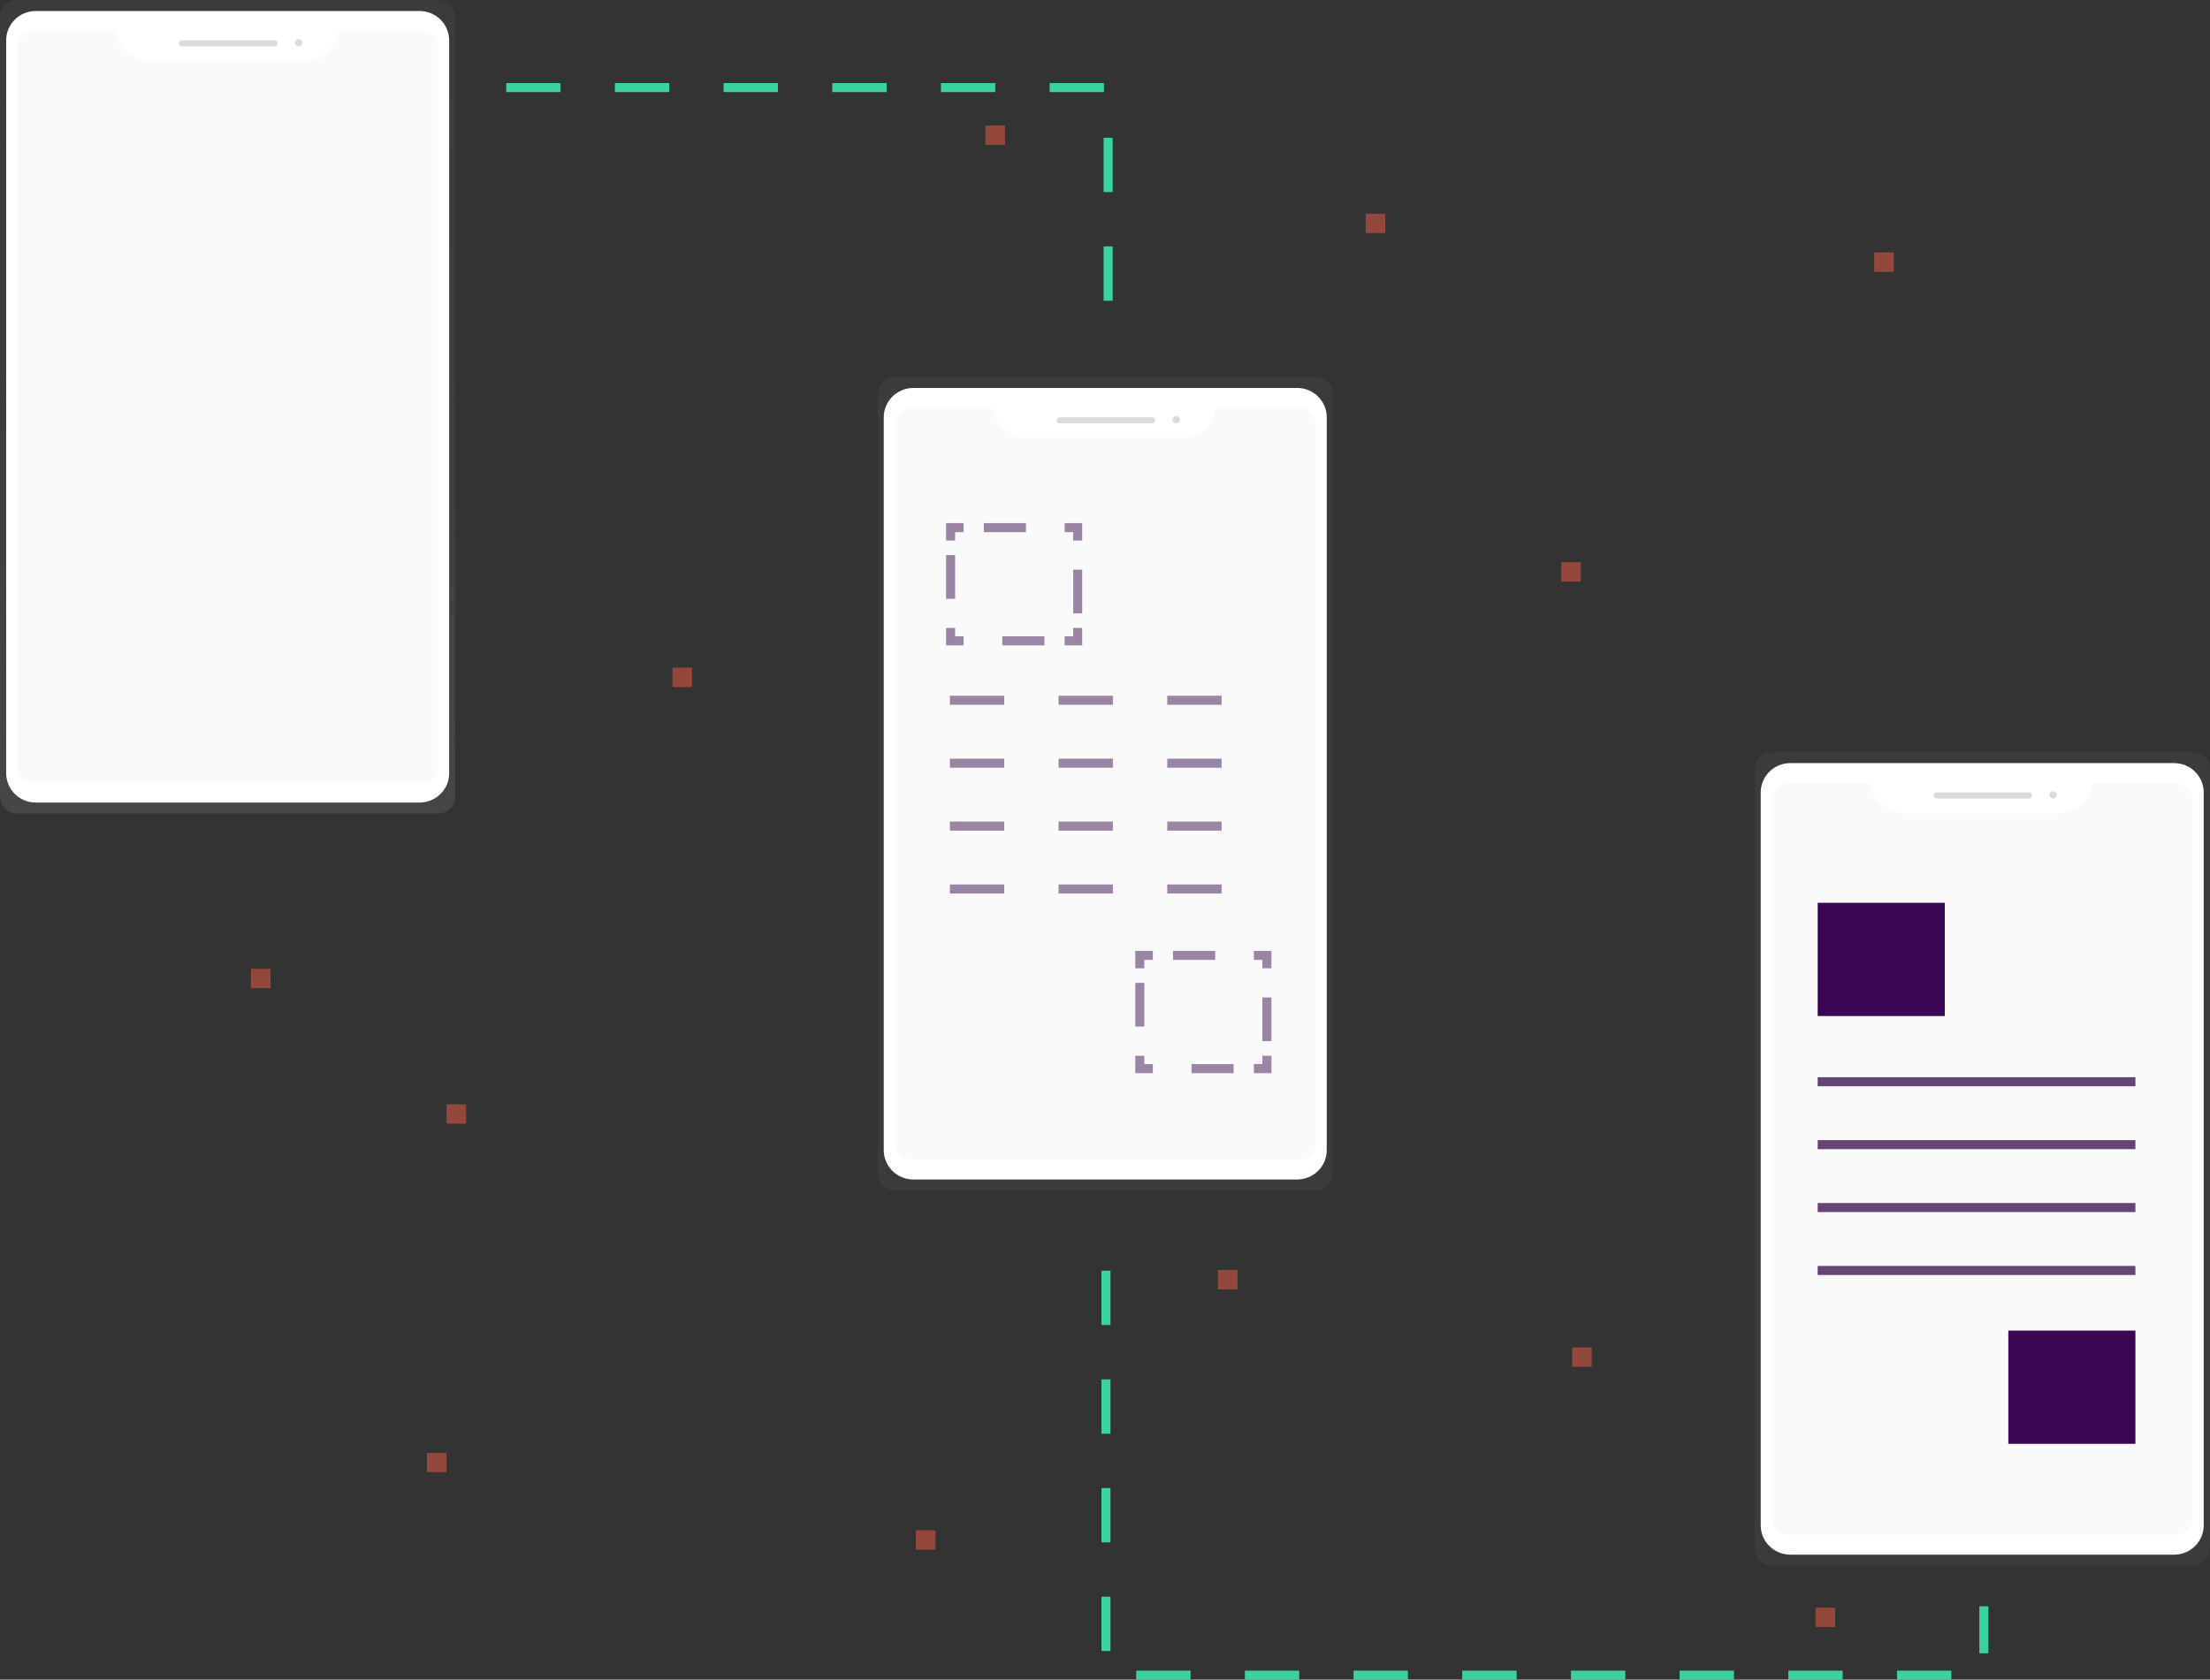 <svg viewBox="0 0 488 371" fill="none" xmlns="http://www.w3.org/2000/svg"><rect x="0" y="0" width="488" height="371" fill="#333333" stroke="none"/><path d="M96.716 0H3.82C1.71 0 0 1.693 0 3.782v172.131c0 2.089 1.71 3.782 3.82 3.782h92.896c2.11 0 3.82-1.693 3.82-3.782V3.783c0-2.09-1.71-3.783-3.82-3.783z" fill="url(#paint0_linear)"/><path d="M92.637 2.427H7.907c-3.614 0-6.545 2.902-6.545 6.481v161.877c0 3.58 2.93 6.481 6.545 6.481h84.73c3.615 0 6.545-2.902 6.545-6.48V8.907c0-3.58-2.93-6.48-6.545-6.48z" fill="#fff"/><path d="M74.845 6.823a7.835 7.835 0 0 1-2.668 4.755 7.978 7.978 0 0 1-5.149 1.897H33.243a7.978 7.978 0 0 1-5.148-1.897 7.835 7.835 0 0 1-2.668-4.755H7.529c-.985 0-1.93.388-2.627 1.077a3.66 3.66 0 0 0-1.087 2.6v158.7c0 .974.39 1.91 1.087 2.6a3.732 3.732 0 0 0 2.627 1.077h85.483c.985 0 1.93-.388 2.626-1.078a3.658 3.658 0 0 0 1.088-2.6V10.501c0-.975-.391-1.91-1.086-2.6a3.733 3.733 0 0 0-2.624-1.078H74.845z" fill="#FAFAFA"/><path d="M60.627 8.904H40.191a.678.678 0 0 0-.681.675c0 .373.305.675.681.675h20.436a.678.678 0 0 0 .682-.675.678.678 0 0 0-.681-.675zM65.94 10.253c.45 0 .815-.361.815-.807a.812.812 0 0 0-.816-.808.812.812 0 0 0-.815.808c0 .446.365.807.815.807z" fill="#DBDBDB"/><path d="M96.716 0H3.82C1.71 0 0 1.693 0 3.782v172.131c0 2.089 1.71 3.782 3.82 3.782h92.896c2.11 0 3.82-1.693 3.82-3.782V3.783c0-2.09-1.71-3.783-3.82-3.783z" transform="translate(193.787 83.26)" fill="url(#paint1_linear)"/><path d="M286.42 85.688h-84.73c-3.615 0-6.545 2.901-6.545 6.48v161.878c0 3.579 2.93 6.48 6.545 6.48h84.73c3.614 0 6.545-2.901 6.545-6.48V92.169c0-3.58-2.93-6.481-6.545-6.481z" fill="#fff"/><path d="M268.632 90.073a7.834 7.834 0 0 1-2.66 4.772 7.978 7.978 0 0 1-5.156 1.909H227.03a7.978 7.978 0 0 1-5.156-1.909 7.834 7.834 0 0 1-2.66-4.772h-17.898c-.985 0-1.93.388-2.626 1.077a3.66 3.66 0 0 0-1.088 2.6v158.723c0 .975.391 1.911 1.088 2.6a3.731 3.731 0 0 0 2.626 1.077h85.478a3.737 3.737 0 0 0 2.642-1.068 3.649 3.649 0 0 0 1.096-2.609V93.775a3.66 3.66 0 0 0-1.088-2.6 3.733 3.733 0 0 0-2.626-1.078l-18.186-.024z" fill="#FAFAFA"/><path d="M254.41 92.164h-20.437a.678.678 0 0 0-.681.675c0 .372.305.674.681.674h20.437a.678.678 0 0 0 .681-.674.678.678 0 0 0-.681-.675zM259.721 93.513c.45 0 .816-.362.816-.808a.811.811 0 0 0-.816-.807.812.812 0 0 0-.815.807c0 .446.365.808.815.808z" fill="#DBDBDB"/><g opacity=".8" stroke="#664476" stroke-width="2" stroke-miterlimit="10"><path opacity=".8" d="M237.965 138.7v2.85h-2.878"/><path opacity=".8" d="M230.624 141.55H215.01" stroke-dasharray="9.3 9.3"/><path opacity=".8" d="M212.783 141.55h-2.878v-2.85"/><path opacity=".8" d="M209.905 132.266v-9.655" stroke-dasharray="13.55 13.55"/><path opacity=".8" d="M209.905 119.394v-2.85h2.878"/><path opacity=".8" d="M217.242 116.544h15.614" stroke-dasharray="9.3 9.3"/><path opacity=".8" d="M235.087 116.544h2.878v2.85"/><path opacity=".8" d="M237.966 125.828v9.655" stroke-dasharray="13.55 13.55"/></g><g opacity=".8" stroke="#664476" stroke-width="2" stroke-miterlimit="10"><path opacity=".8" d="M279.75 233.187v2.85h-2.879"/><path opacity=".8" d="M272.409 236.038h-15.614" stroke-dasharray="9.3 9.3"/><path opacity=".8" d="M254.563 236.037h-2.878v-2.85"/><path opacity=".8" d="M251.689 226.749v-9.655" stroke-dasharray="13.55 13.55"/><path opacity=".8" d="M251.685 213.876v-2.85h2.878"/><path opacity=".8" d="M259.026 211.026h15.614" stroke-dasharray="9.3 9.3"/><path opacity=".8" d="M276.871 211.026h2.878v2.85"/><path opacity=".8" d="M279.75 220.315v9.65" stroke-dasharray="13.55 13.55"/></g><g opacity=".8" stroke="#664476" stroke-width="2" stroke-miterlimit="10" stroke-dasharray="12 12"><path opacity=".8" d="M209.747 154.674h70.162M209.747 168.572h70.162M209.747 182.465h70.162M209.747 196.358h70.162"/></g><path d="M96.716 0H3.82C1.71 0 0 1.693 0 3.782v172.131c0 2.089 1.71 3.782 3.82 3.782h92.896c2.11 0 3.82-1.693 3.82-3.782V3.783c0-2.09-1.71-3.783-3.82-3.783z" transform="translate(387.435 166.125)" fill="url(#paint2_linear)"/><path d="M480.068 168.553h-84.73c-3.615 0-6.545 2.902-6.545 6.481v161.877c0 3.579 2.93 6.481 6.545 6.481h84.73c3.614 0 6.545-2.902 6.545-6.481V175.034c0-3.58-2.93-6.481-6.545-6.481z" fill="#fff"/><path d="M462.28 172.938a7.834 7.834 0 0 1-2.66 4.772 7.978 7.978 0 0 1-5.156 1.909h-33.786a7.978 7.978 0 0 1-5.156-1.909 7.834 7.834 0 0 1-2.66-4.772h-17.898c-.985 0-1.93.387-2.626 1.077a3.66 3.66 0 0 0-1.088 2.6v158.699c0 .975.391 1.911 1.088 2.6a3.732 3.732 0 0 0 2.626 1.078h85.483c.985 0 1.93-.388 2.626-1.078a3.658 3.658 0 0 0 1.088-2.6V176.616a3.66 3.66 0 0 0-1.088-2.6 3.733 3.733 0 0 0-2.626-1.078H462.28z" fill="#FAFAFA"/><path d="M448.058 175.029H427.62a.678.678 0 0 0-.681.675c0 .372.305.674.681.674h20.437a.678.678 0 0 0 .681-.674.678.678 0 0 0-.681-.675zM453.37 176.378c.45 0 .815-.362.815-.808a.811.811 0 0 0-.816-.807.812.812 0 0 0-.815.807c0 .446.365.808.815.808z" fill="#DBDBDB"/><path d="M429.436 199.409H401.37v25.012h28.066v-25.012zM471.532 293.891h-28.066v25.012h28.066V293.89z" fill="#3B0754"/><path d="M401.37 238.931h70.157M401.37 252.825h70.157M401.37 266.718h70.157M401.37 280.616h70.157" stroke="#664476" stroke-width="2" stroke-miterlimit="10"/><path d="M111.778 19.343h132.915v48.465M244.213 280.673V370h193.854v-15.204" stroke="#3AD29F" stroke-width="2" stroke-miterlimit="10" stroke-dasharray="12 12"/><path opacity=".5" d="M102.916 243.92h-4.319v4.276h4.319v-4.276zM221.916 27.73h-4.319v4.276h4.319V27.73zM59.73 213.986h-4.318v4.276h4.318v-4.276zM98.597 320.894H94.28v4.276h4.318v-4.276zM206.56 337.999h-4.318v4.276h4.319V338zM152.819 147.466H148.5v4.276h4.319v-4.276zM351.472 297.612h-4.319v4.276h4.319v-4.276zM349.073 124.184h-4.319v4.276h4.319v-4.276zM273.258 280.506h-4.319v4.276h4.319v-4.276zM418.169 55.763h-4.319v4.276h4.319v-4.276zM305.887 47.21h-4.319v4.277h4.319V47.21zM405.214 355.104h-4.319v4.276h4.319v-4.276z" fill="#F55F44"/><defs><linearGradient id="paint0_linear" x2="1" gradientUnits="userSpaceOnUse" gradientTransform="matrix(0 -179.695 181.47 0 -40.462 179.69)"><stop stop-color="gray" stop-opacity=".25"/><stop offset=".54" stop-color="gray" stop-opacity=".12"/><stop offset="1" stop-color="gray" stop-opacity=".1"/></linearGradient><linearGradient id="paint1_linear" x2="1" gradientUnits="userSpaceOnUse" gradientTransform="matrix(0 -67957.1 38020.6 0 41325.2 110344)"><stop stop-color="gray" stop-opacity=".25"/><stop offset=".54" stop-color="gray" stop-opacity=".12"/><stop offset="1" stop-color="gray" stop-opacity=".1"/></linearGradient><linearGradient id="paint2_linear" x2="1" gradientUnits="userSpaceOnUse" gradientTransform="matrix(0 -67957.1 38020.6 0 81899.3 141681)"><stop stop-color="gray" stop-opacity=".25"/><stop offset=".54" stop-color="gray" stop-opacity=".12"/><stop offset="1" stop-color="gray" stop-opacity=".1"/></linearGradient></defs></svg>
